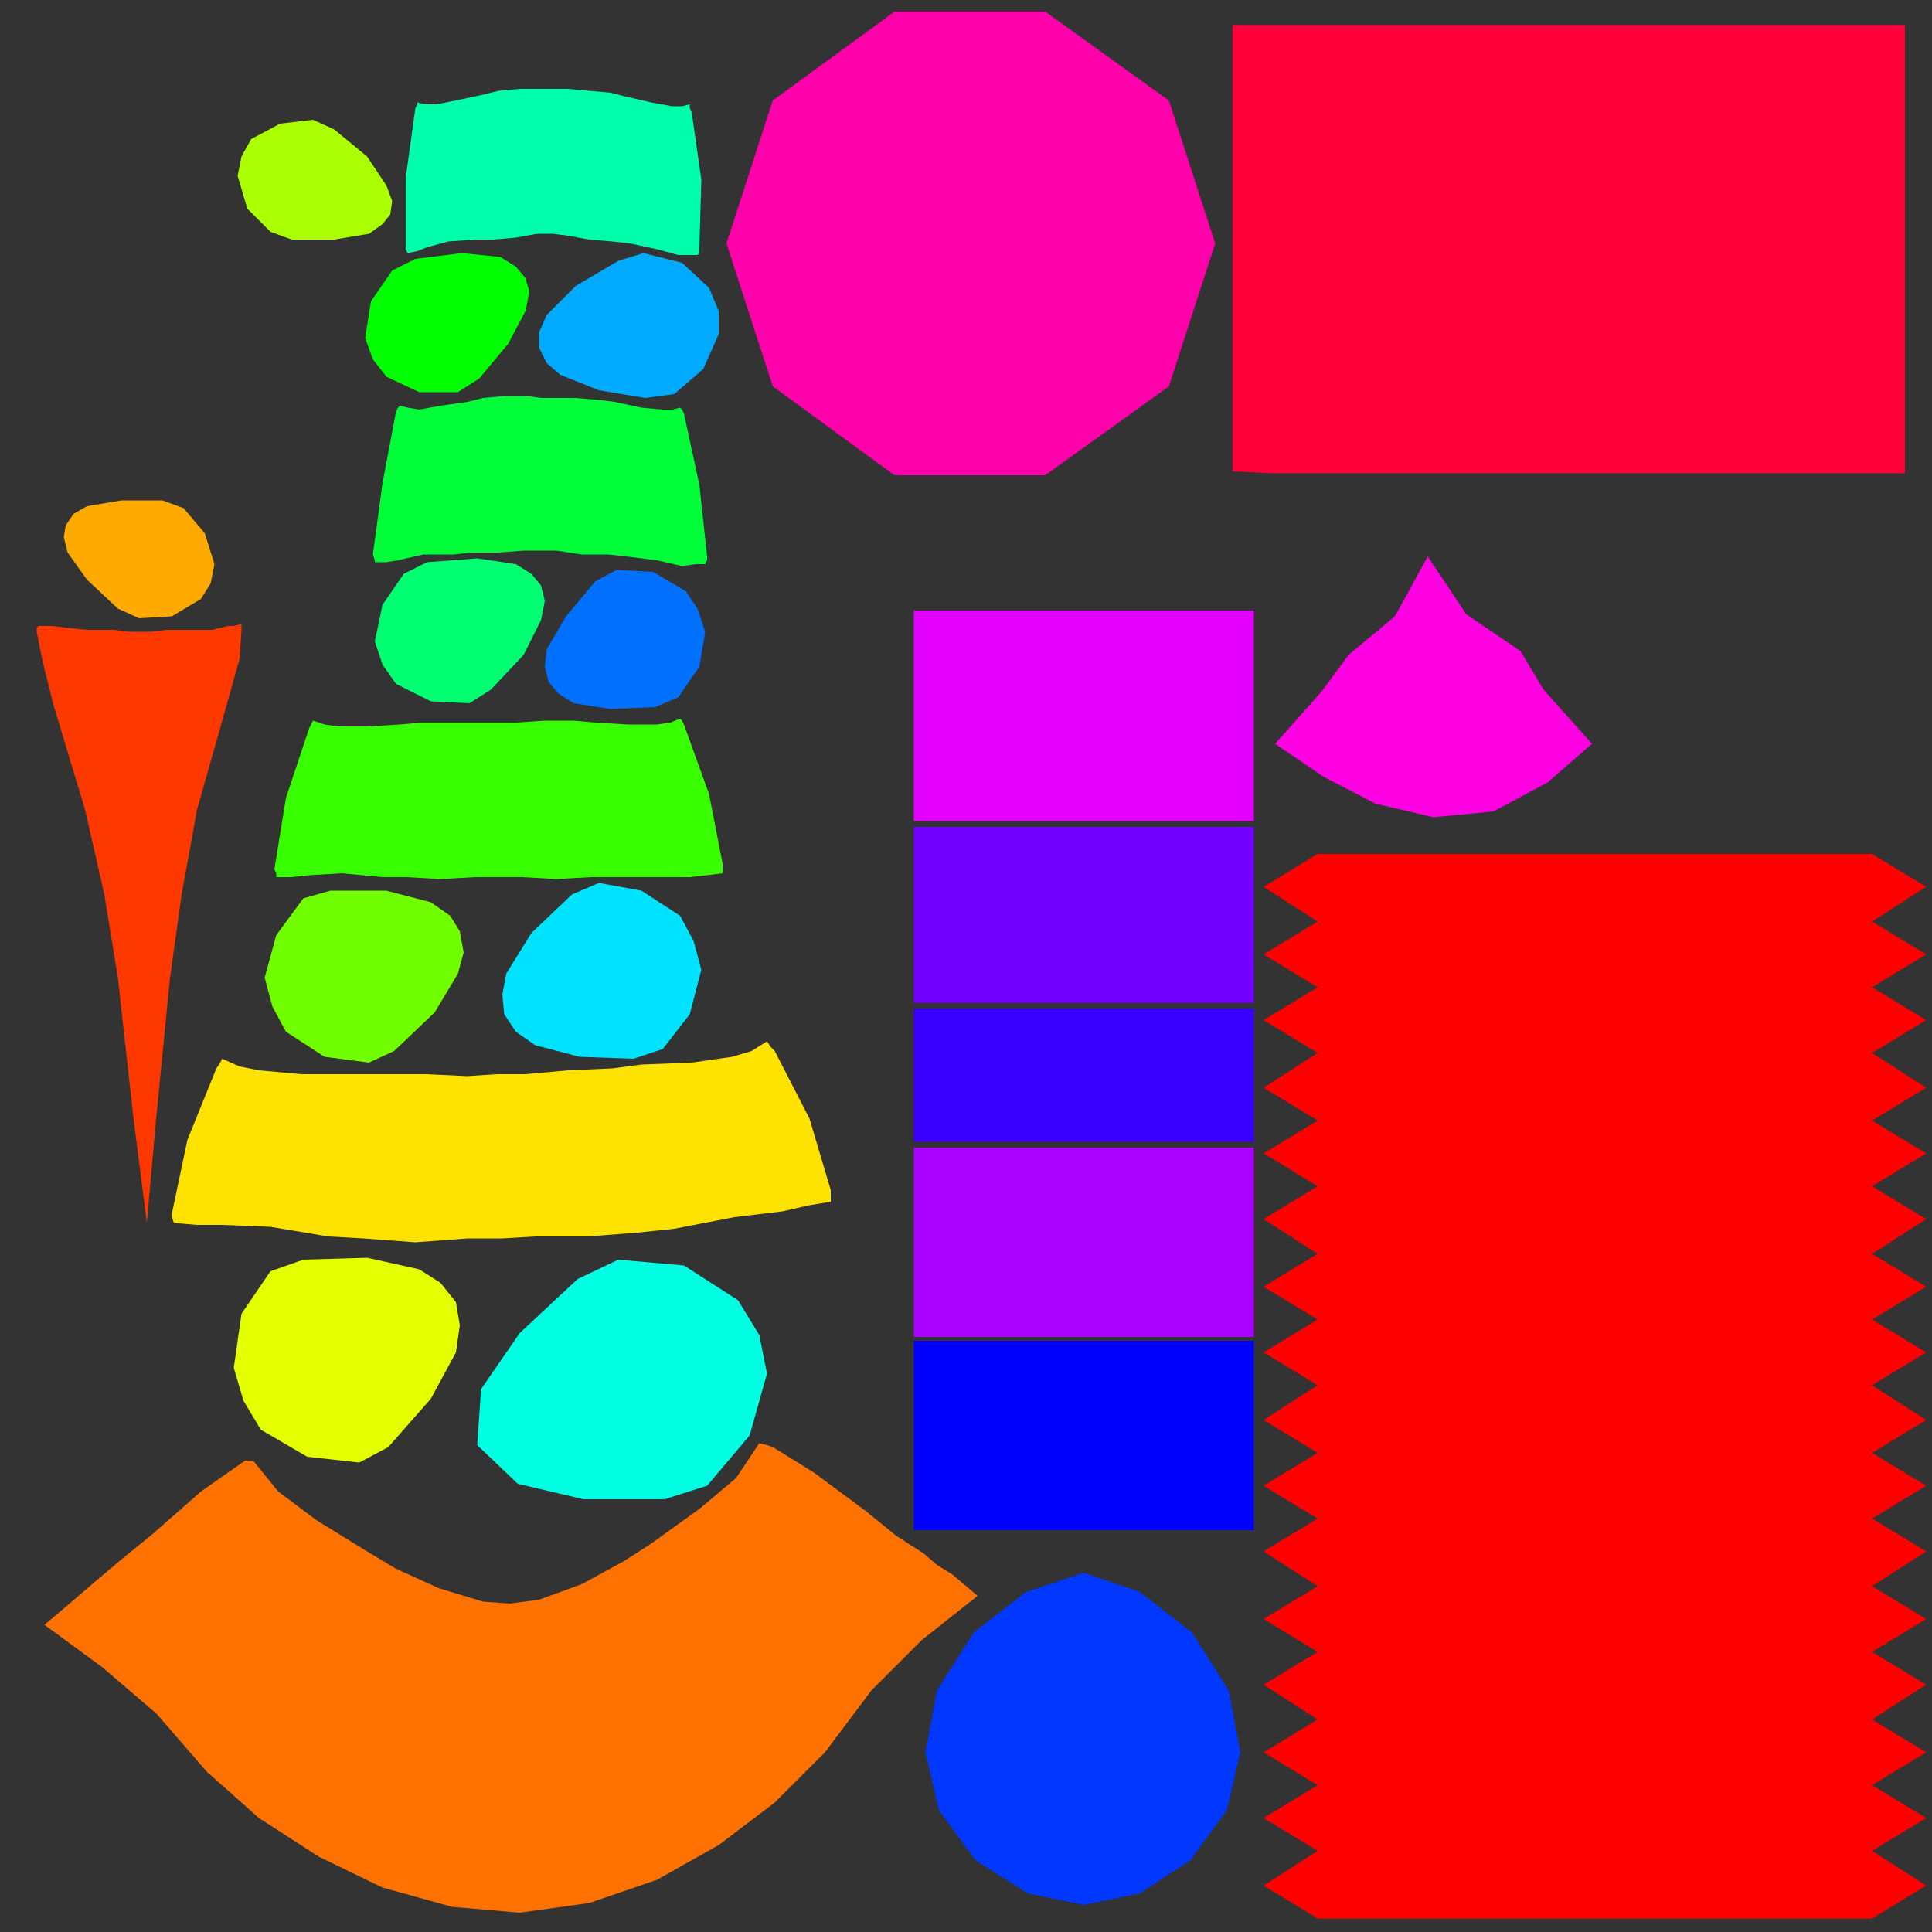 <svg height="1024" algsvg:version="1.0" xmlns="http://www.w3.org/2000/svg" width="1024" version="1.0" xmlns:algsvg="http://dtd.allegorithmic.com/algsvg.dtd">
 <rect width="100%" height="100%" fill="#333333" stroke="none"/>
 <path d="M0.654,0.3 L0.682,0.283 L0.654,0.265 L0.682,0.248 L0.654,0.231 L0.682,0.214 L0.654,0.197 L0.682,0.179 L0.654,0.162 L0.682,0.145 L0.654,0.128 L0.682,0.11 L0.654,0.093 L0.682,0.076 L0.654,0.059 L0.682,0.042 L0.654,0.024 L0.682,0.007 L0.711,0.007 L0.74,0.007 L0.768,0.007 L0.826,0.007 L0.854,0.007 L0.883,0.007 L0.911,0.007 L0.94,0.007 L0.969,0.007 L0.997,0.024 L0.969,0.042 L0.997,0.059 L0.969,0.076 L0.997,0.093 L0.969,0.11 L0.997,0.128 L0.969,0.145 L0.997,0.162 L0.969,0.179 L0.997,0.197 L0.969,0.214 L0.997,0.231 L0.969,0.248 L0.997,0.265 L0.969,0.283 L0.997,0.3 L0.969,0.317 L0.997,0.334 L0.969,0.351 L0.997,0.369 L0.969,0.386 L0.997,0.403 L0.969,0.42 L0.997,0.437 L0.969,0.455 L0.997,0.472 L0.969,0.489 L0.997,0.506 L0.969,0.523 L0.997,0.541 L0.969,0.558 L0.74,0.558 L0.711,0.558 L0.682,0.558 L0.654,0.541 L0.682,0.523 L0.654,0.506 L0.682,0.489 L0.654,0.472 L0.682,0.455 L0.654,0.437 L0.682,0.42 L0.654,0.403 L0.682,0.386 L0.654,0.369 L0.682,0.351 L0.654,0.334 L0.682,0.317 L0.654,0.3 Z" transform="matrix(1024,0,0,-1024,0,1024)" fill="rgb(255,0,0)"/>
 <path d="M0.019,0.673 L0.019,0.675 L0.02,0.676 L0.023,0.676 L0.027,0.676 L0.035,0.675 L0.045,0.674 L0.051,0.674 L0.059,0.674 L0.067,0.673 L0.072,0.673 L0.078,0.673 L0.086,0.674 L0.094,0.674 L0.1,0.674 L0.11,0.674 L0.118,0.676 L0.121,0.676 L0.125,0.677 L0.125,0.676 L0.125,0.674 L0.124,0.659 L0.117,0.634 L0.102,0.581 L0.094,0.537 L0.088,0.494 L0.081,0.423 L0.076,0.367 L0.069,0.422 L0.061,0.494 L0.054,0.537 L0.044,0.581 L0.028,0.634 L0.022,0.658 L0.019,0.673 Z" transform="matrix(1024,0,0,-1024,0,1024)" fill="rgb(255,56,0)"/>
 <path d="M0.023,0.159 L0.036,0.17 L0.043,0.176 L0.05,0.182 L0.063,0.193 L0.079,0.206 L0.104,0.228 L0.124,0.242 L0.127,0.244 L0.131,0.244 L0.144,0.228 L0.164,0.213 L0.19,0.197 L0.205,0.188 L0.227,0.178 L0.25,0.171 L0.264,0.17 L0.279,0.172 L0.301,0.18 L0.323,0.192 L0.337,0.201 L0.362,0.219 L0.381,0.235 L0.393,0.253 L0.397,0.252 L0.4,0.251 L0.421,0.238 L0.448,0.218 L0.464,0.205 L0.478,0.196 L0.485,0.19 L0.493,0.185 L0.506,0.174 L0.477,0.151 L0.451,0.125 L0.427,0.093 L0.401,0.067 L0.372,0.045 L0.34,0.027 L0.305,0.015 L0.269,0.01 L0.234,0.013 L0.198,0.023 L0.165,0.039 L0.134,0.059 L0.107,0.083 L0.081,0.113 L0.053,0.137 L0.023,0.159 Z" transform="matrix(1024,0,0,-1024,0,1024)" fill="rgb(255,113,0)"/>
 <path d="M0.033,0.722 L0.034,0.728 L0.038,0.734 L0.045,0.738 L0.063,0.741 L0.084,0.741 L0.095,0.737 L0.106,0.724 L0.111,0.708 L0.109,0.698 L0.104,0.69 L0.089,0.681 L0.072,0.68 L0.061,0.685 L0.045,0.7 L0.035,0.714 L0.033,0.722 Z" transform="matrix(1024,0,0,-1024,0,1024)" fill="rgb(255,170,0)"/>
 <path d="M0.089,0.372 L0.089,0.37 L0.09,0.367 L0.102,0.366 L0.115,0.366 L0.14,0.365 L0.17,0.36 L0.188,0.359 L0.215,0.357 L0.242,0.359 L0.26,0.359 L0.277,0.36 L0.304,0.36 L0.33,0.362 L0.349,0.364 L0.38,0.37 L0.405,0.373 L0.418,0.376 L0.43,0.378 L0.43,0.381 L0.43,0.384 L0.419,0.421 L0.401,0.456 L0.399,0.458 L0.397,0.461 L0.389,0.456 L0.379,0.453 L0.358,0.45 L0.332,0.449 L0.317,0.447 L0.294,0.446 L0.272,0.444 L0.257,0.444 L0.242,0.443 L0.22,0.444 L0.198,0.444 L0.182,0.444 L0.156,0.444 L0.134,0.446 L0.124,0.448 L0.115,0.452 L0.114,0.45 L0.112,0.447 L0.097,0.41 L0.089,0.372 Z" transform="matrix(1024,0,0,-1024,0,1024)" fill="rgb(255,227,0)"/>
 <path d="M0.121,0.292 L0.125,0.32 L0.14,0.342 L0.157,0.348 L0.19,0.349 L0.217,0.343 L0.228,0.336 L0.236,0.326 L0.238,0.314 L0.236,0.3 L0.223,0.276 L0.201,0.251 L0.186,0.243 L0.159,0.246 L0.135,0.26 L0.126,0.275 L0.121,0.292 Z" transform="matrix(1024,0,0,-1024,0,1024)" fill="rgb(227,255,0)"/>
 <path d="M0.123,0.909 L0.125,0.919 L0.13,0.928 L0.145,0.936 L0.162,0.938 L0.173,0.933 L0.19,0.919 L0.2,0.904 L0.203,0.896 L0.202,0.889 L0.198,0.884 L0.191,0.879 L0.173,0.876 L0.151,0.876 L0.14,0.88 L0.128,0.892 L0.123,0.909 Z" transform="matrix(1024,0,0,-1024,0,1024)" fill="rgb(170,255,0)"/>
 <path d="M0.137,0.494 L0.141,0.479 L0.148,0.466 L0.168,0.453 L0.191,0.45 L0.204,0.456 L0.225,0.476 L0.237,0.496 L0.24,0.507 L0.238,0.518 L0.233,0.526 L0.223,0.533 L0.2,0.539 L0.171,0.539 L0.157,0.535 L0.143,0.516 L0.137,0.494 Z" transform="matrix(1024,0,0,-1024,0,1024)" fill="rgb(113,255,0)"/>
 <path d="M0.142,0.55 L0.143,0.548 L0.143,0.546 L0.151,0.546 L0.16,0.547 L0.177,0.548 L0.198,0.546 L0.21,0.546 L0.228,0.545 L0.246,0.546 L0.258,0.546 L0.27,0.546 L0.288,0.545 L0.306,0.546 L0.318,0.546 L0.34,0.546 L0.357,0.546 L0.366,0.547 L0.374,0.548 L0.374,0.55 L0.374,0.553 L0.367,0.589 L0.354,0.625 L0.353,0.627 L0.352,0.628 L0.347,0.626 L0.34,0.625 L0.325,0.625 L0.308,0.626 L0.297,0.627 L0.282,0.627 L0.267,0.626 L0.257,0.626 L0.248,0.626 L0.233,0.626 L0.218,0.626 L0.207,0.625 L0.19,0.624 L0.175,0.624 L0.168,0.625 L0.162,0.627 L0.161,0.625 L0.16,0.623 L0.148,0.587 L0.142,0.55 Z" transform="matrix(1024,0,0,-1024,0,1024)" fill="rgb(56,255,0)"/>
 <path d="M0.189,0.825 L0.192,0.844 L0.203,0.86 L0.215,0.866 L0.239,0.869 L0.259,0.867 L0.267,0.862 L0.272,0.856 L0.274,0.849 L0.272,0.839 L0.263,0.822 L0.248,0.804 L0.237,0.797 L0.217,0.797 L0.2,0.805 L0.193,0.814 L0.189,0.825 Z" transform="matrix(1024,0,0,-1024,0,1024)" fill="rgb(0,255,0)"/>
 <path d="M0.193,0.713 L0.194,0.71 L0.194,0.709 L0.2,0.709 L0.206,0.71 L0.219,0.713 L0.235,0.713 L0.244,0.714 L0.258,0.714 L0.271,0.715 L0.279,0.715 L0.288,0.715 L0.301,0.713 L0.315,0.713 L0.324,0.712 L0.34,0.71 L0.353,0.707 L0.36,0.708 L0.365,0.708 L0.366,0.71 L0.366,0.712 L0.362,0.749 L0.354,0.786 L0.353,0.788 L0.352,0.789 L0.348,0.788 L0.343,0.788 L0.332,0.789 L0.318,0.792 L0.31,0.793 L0.298,0.794 L0.287,0.794 L0.28,0.794 L0.273,0.795 L0.261,0.795 L0.25,0.794 L0.242,0.792 L0.228,0.79 L0.217,0.788 L0.211,0.789 L0.207,0.79 L0.206,0.789 L0.205,0.787 L0.198,0.75 L0.193,0.713 Z" transform="matrix(1024,0,0,-1024,0,1024)" fill="rgb(0,255,56)"/>
 <path d="M0.194,0.668 L0.198,0.656 L0.205,0.646 L0.223,0.637 L0.243,0.636 L0.254,0.643 L0.271,0.661 L0.28,0.679 L0.282,0.689 L0.28,0.697 L0.275,0.703 L0.267,0.708 L0.247,0.711 L0.221,0.709 L0.209,0.703 L0.198,0.687 L0.194,0.668 Z" transform="matrix(1024,0,0,-1024,0,1024)" fill="rgb(0,255,113)"/>
 <path d="M0.21,0.908 L0.21,0.873 L0.21,0.871 L0.211,0.869 L0.216,0.87 L0.221,0.872 L0.232,0.875 L0.246,0.876 L0.255,0.876 L0.267,0.877 L0.278,0.879 L0.286,0.879 L0.294,0.878 L0.305,0.876 L0.317,0.875 L0.326,0.874 L0.34,0.871 L0.351,0.868 L0.356,0.868 L0.361,0.868 L0.362,0.869 L0.362,0.872 L0.363,0.907 L0.358,0.942 L0.357,0.944 L0.357,0.946 L0.353,0.945 L0.348,0.945 L0.337,0.947 L0.324,0.95 L0.316,0.952 L0.305,0.953 L0.294,0.954 L0.287,0.954 L0.28,0.954 L0.269,0.954 L0.258,0.953 L0.25,0.951 L0.236,0.948 L0.226,0.946 L0.22,0.946 L0.216,0.947 L0.216,0.946 L0.215,0.944 L0.21,0.908 Z" transform="matrix(1024,0,0,-1024,0,1024)" fill="rgb(0,255,170)"/>
 <path d="M0.247,0.252 L0.249,0.281 L0.269,0.31 L0.299,0.338 L0.32,0.348 L0.354,0.345 L0.382,0.327 L0.393,0.309 L0.397,0.289 L0.388,0.257 L0.366,0.231 L0.344,0.224 L0.302,0.224 L0.268,0.232 L0.247,0.252 Z" transform="matrix(1024,0,0,-1024,0,1024)" fill="rgb(0,255,227)"/>
 <path d="M0.26,0.485 L0.261,0.475 L0.267,0.466 L0.277,0.459 L0.3,0.453 L0.328,0.452 L0.343,0.457 L0.357,0.475 L0.363,0.498 L0.359,0.513 L0.352,0.526 L0.332,0.539 L0.31,0.543 L0.296,0.537 L0.275,0.517 L0.262,0.496 L0.26,0.485 Z" transform="matrix(1024,0,0,-1024,0,1024)" fill="rgb(0,227,255)"/>
 <path d="M0.279,0.82 L0.279,0.828 L0.283,0.837 L0.298,0.852 L0.32,0.865 L0.333,0.869 L0.353,0.864 L0.367,0.851 L0.372,0.839 L0.372,0.827 L0.364,0.809 L0.349,0.796 L0.334,0.794 L0.31,0.798 L0.29,0.806 L0.283,0.812 L0.279,0.82 Z" transform="matrix(1024,0,0,-1024,0,1024)" fill="rgb(0,170,255)"/>
 <path d="M0.282,0.655 L0.283,0.664 L0.293,0.681 L0.308,0.699 L0.319,0.705 L0.338,0.704 L0.355,0.694 L0.361,0.685 L0.365,0.673 L0.362,0.655 L0.351,0.639 L0.339,0.634 L0.316,0.633 L0.297,0.636 L0.289,0.641 L0.284,0.647 L0.282,0.655 Z" transform="matrix(1024,0,0,-1024,0,1024)" fill="rgb(0,113,255)"/>
 <path d="M0.479,0.093 L0.485,0.125 L0.504,0.155 L0.531,0.176 L0.561,0.186 L0.59,0.176 L0.617,0.155 L0.636,0.125 L0.642,0.093 L0.635,0.063 L0.616,0.037 L0.59,0.02 L0.561,0.014 L0.532,0.02 L0.505,0.037 L0.486,0.063 L0.479,0.093 Z" transform="matrix(1024,0,0,-1024,0,1024)" fill="rgb(0,56,255)"/>
 <path d="M0.473,0.306 L0.473,0.208 L0.506,0.208 L0.536,0.208 L0.564,0.208 L0.59,0.208 L0.618,0.208 L0.649,0.208 L0.649,0.306 L0.618,0.306 L0.59,0.306 L0.564,0.306 L0.536,0.306 L0.506,0.306 L0.473,0.306 Z" transform="matrix(1024,0,0,-1024,0,1024)" fill="rgb(0,0,255)"/>
 <path d="M0.473,0.478 L0.473,0.409 L0.505,0.409 L0.536,0.409 L0.564,0.409 L0.591,0.409 L0.618,0.409 L0.649,0.409 L0.649,0.478 L0.618,0.478 L0.591,0.478 L0.564,0.478 L0.536,0.478 L0.505,0.478 L0.473,0.478 Z" transform="matrix(1024,0,0,-1024,0,1024)" fill="rgb(56,0,255)"/>
 <path d="M0.473,0.572 L0.473,0.481 L0.505,0.481 L0.535,0.481 L0.563,0.481 L0.591,0.481 L0.619,0.481 L0.649,0.481 L0.649,0.572 L0.619,0.572 L0.591,0.572 L0.563,0.572 L0.535,0.572 L0.505,0.572 L0.473,0.572 Z" transform="matrix(1024,0,0,-1024,0,1024)" fill="rgb(113,0,255)"/>
 <path d="M0.473,0.406 L0.473,0.308 L0.503,0.308 L0.532,0.308 L0.561,0.308 L0.591,0.308 L0.62,0.308 L0.649,0.308 L0.649,0.406 L0.62,0.406 L0.591,0.406 L0.561,0.406 L0.532,0.406 L0.503,0.406 L0.473,0.406 Z" transform="matrix(1024,0,0,-1024,0,1024)" fill="rgb(170,0,255)"/>
 <path d="M0.473,0.684 L0.473,0.575 L0.503,0.575 L0.532,0.575 L0.561,0.575 L0.591,0.575 L0.62,0.575 L0.649,0.575 L0.649,0.684 L0.62,0.684 L0.591,0.684 L0.561,0.684 L0.532,0.684 L0.503,0.684 L0.473,0.684 Z" transform="matrix(1024,0,0,-1024,0,1024)" fill="rgb(227,0,255)"/>
 <path d="M0.66,0.615 L0.684,0.642 L0.698,0.661 L0.722,0.681 L0.739,0.712 L0.759,0.682 L0.787,0.663 L0.799,0.643 L0.824,0.615 L0.801,0.595 L0.773,0.58 L0.742,0.577 L0.712,0.584 L0.685,0.598 L0.66,0.615 Z" transform="matrix(1024,0,0,-1024,0,1024)" fill="rgb(255,0,227)"/>
 <path d="M0.376,0.874 L0.4,0.948 L0.463,0.994 L0.541,0.994 L0.605,0.948 L0.629,0.874 L0.605,0.8 L0.541,0.754 L0.463,0.754 L0.4,0.8 L0.376,0.874 Z" transform="matrix(1024,0,0,-1024,0,1024)" fill="rgb(255,0,170)"/>
 <path d="M0.638,0.779 L0.638,0.802 L0.638,0.825 L0.638,0.848 L0.638,0.871 L0.638,0.94 L0.638,0.964 L0.638,0.987 L0.659,0.987 L0.986,0.987 L0.986,0.94 L0.986,0.917 L0.986,0.894 L0.986,0.871 L0.986,0.848 L0.986,0.825 L0.986,0.802 L0.986,0.779 L0.986,0.756 L0.659,0.756 L0.638,0.756 L0.638,0.779 Z" transform="matrix(1024,0,0,-1024,0,1024)" fill="rgb(255,0,113)"/>
 <path d="M0.638,0.779 L0.638,0.756 L0.659,0.755 L0.986,0.755 L0.986,0.779 L0.986,0.802 L0.986,0.825 L0.986,0.848 L0.986,0.871 L0.986,0.894 L0.986,0.917 L0.986,0.94 L0.986,0.964 L0.986,0.987 L0.659,0.987 L0.638,0.987 L0.638,0.964 L0.638,0.94 L0.638,0.917 L0.638,0.871 L0.638,0.848 L0.638,0.825 L0.638,0.802 L0.638,0.779 Z" transform="matrix(1024,0,0,-1024,0,1024)" fill="rgb(255,0,56)"/>
</svg>
